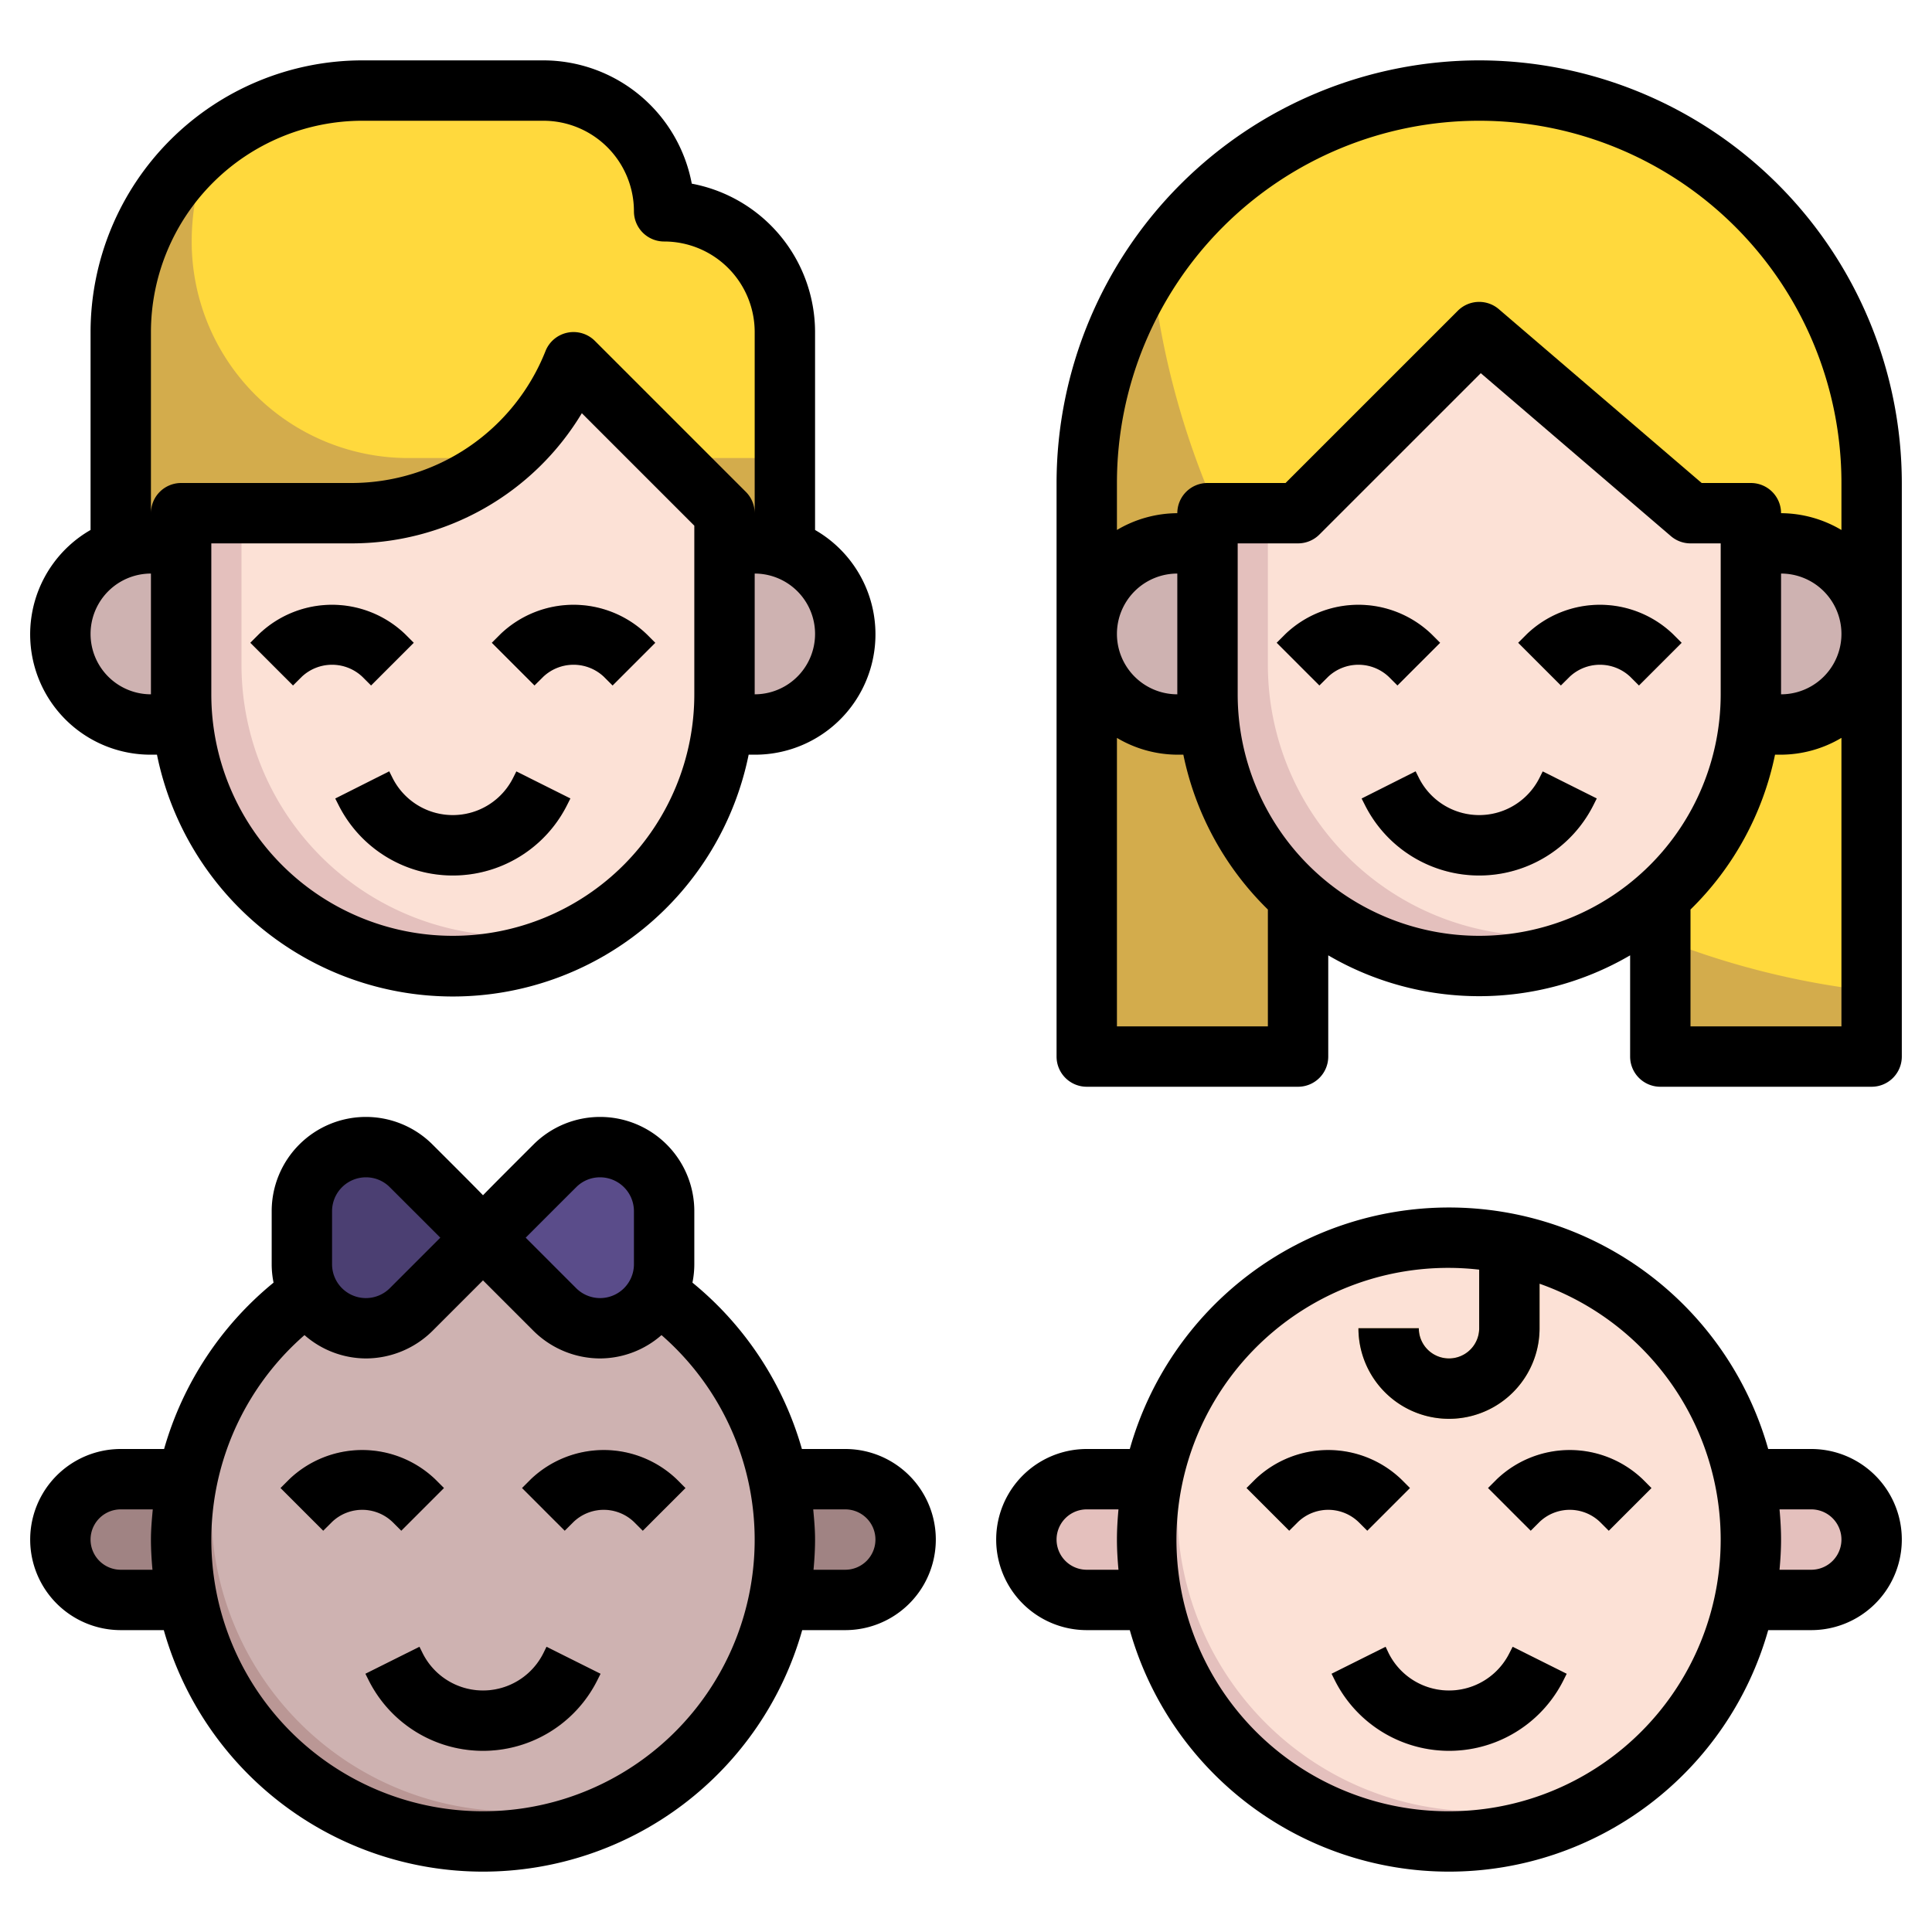<svg height="300" viewBox="0 0 64 64" width="300" xmlns="http://www.w3.org/2000/svg" version="1.1" xmlns:xlink="http://www.w3.org/1999/xlink" xmlns:svgjs="http://svgjs.dev/svgjs"><g width="100%" height="100%" transform="matrix(1,0,0,1,0,0)"><g id="Layer_7" data-name="Layer 7"><path d="m43 29.708v5.292h-7v-19a13 13 0 0 1 13-13 13 13 0 0 1 13 13v19h-7v-5.3z" fill="#d3ac4c" fill-opacity="1" data-original-color="#d3ac4cff" stroke="none" stroke-opacity="1"/><path d="m49 3a12.984 12.984 0 0 0 -10.85 5.846 27.012 27.012 0 0 0 13.917 20.859h2.933v1.375a26.84 26.84 0 0 0 7 1.751v-16.831a13 13 0 0 0 -13-13z" fill="#ffd93d" fill-opacity="1" data-original-color="#e5c77aff" stroke="none" stroke-opacity="1"/><path d="m4 18.173v-7.173a8 8 0 0 1 8-8h6a4 4 0 0 1 4 4 4 4 0 0 1 4 4v7.173" fill="#d3ac4c" fill-opacity="1" data-original-color="#d3ac4cff" stroke="none" stroke-opacity="1"/><path d="m26 11a4 4 0 0 0 -4-4 4 4 0 0 0 -4-4h-6a7.957 7.957 0 0 0 -4.938 1.714 7.959 7.959 0 0 0 -.712 3.286 7.173 7.173 0 0 0 7.173 7.173h12.477z" fill="#ffd93d" fill-opacity="1" data-original-color="#e5c77aff" stroke="none" stroke-opacity="1"/><path d="m24 17v6a9 9 0 0 1 -9 9 9 9 0 0 1 -9-9v-6h5.615a7.953 7.953 0 0 0 7.385-5z" fill="#e4c0bd" fill-opacity="1" data-original-color="#e4c0bdff" stroke="none" stroke-opacity="1"/><path d="m11.614 17h-3.614v5a8.979 8.979 0 0 0 12.021 8.469 8.991 8.991 0 0 0 3.979-7.469v-6l-5-5a7.953 7.953 0 0 1 -7.386 5z" fill="#fce1d6" fill-opacity="1" data-original-color="#fce1d6ff" stroke="none" stroke-opacity="1"/><path d="m6 18h-1a3 3 0 0 0 -3 3 3 3 0 0 0 3 3h1.055" fill="#ceb2b1" fill-opacity="1" data-original-color="#ceb2b1ff" stroke="none" stroke-opacity="1"/><path d="m24 18h1a3 3 0 0 1 3 3 3 3 0 0 1 -3 3h-1.056" fill="#ceb2b1" fill-opacity="1" data-original-color="#ceb2b1ff" stroke="none" stroke-opacity="1"/><path d="m58 17v6a9 9 0 0 1 -9 9 9 9 0 0 1 -9-9v-6h3l6-6 7 6z" fill="#e4c0bd" fill-opacity="1" data-original-color="#e4c0bdff" stroke="none" stroke-opacity="1"/><path d="m58 17h-2l-7-6-6 6h-1v5a8.979 8.979 0 0 0 12.021 8.469 8.991 8.991 0 0 0 3.979-7.469z" fill="#fce1d6" fill-opacity="1" data-original-color="#fce1d6ff" stroke="none" stroke-opacity="1"/><path d="m40 18h-1a3 3 0 0 0 -3 3 3 3 0 0 0 3 3h1.056" fill="#ceb2b1" fill-opacity="1" data-original-color="#ceb2b1ff" stroke="none" stroke-opacity="1"/><path d="m58 18h1a3 3 0 0 1 3 3 3 3 0 0 1 -3 3h-1.056" fill="#ceb2b1" fill-opacity="1" data-original-color="#ceb2b1ff" stroke="none" stroke-opacity="1"/><g fill="#e4c0bd"><path d="m12.292 22.707-.292-.293a1.464 1.464 0 0 0 -2 0l-.293.292-1.415-1.413.293-.293a3.5 3.5 0 0 1 4.828 0l.293.293z" fill="#e4c0bd" fill-opacity="1" data-original-color="#e4c0bdff" stroke="none" stroke-opacity="1"/><path d="m20.292 22.707-.292-.293a1.464 1.464 0 0 0 -2 0l-.293.292-1.414-1.414.292-.292a3.5 3.5 0 0 1 4.828 0l.293.293z" fill="#e4c0bd" fill-opacity="1" data-original-color="#e4c0bdff" stroke="none" stroke-opacity="1"/><path d="m15 29a4.213 4.213 0 0 1 -3.788-2.341l-.106-.209 1.788-.9.106.212a2.235 2.235 0 0 0 4 0l.105-.212 1.79.895-.106.211a4.212 4.212 0 0 1 -3.789 2.344z" fill="#e4c0bd" fill-opacity="1" data-original-color="#e4c0bdff" stroke="none" stroke-opacity="1"/><path d="m46.292 22.707-.292-.293a1.464 1.464 0 0 0 -2 0l-.293.292-1.414-1.414.292-.292a3.5 3.5 0 0 1 4.828 0l.293.293z" fill="#e4c0bd" fill-opacity="1" data-original-color="#e4c0bdff" stroke="none" stroke-opacity="1"/><path d="m54.292 22.707-.292-.293a1.464 1.464 0 0 0 -2 0l-.293.292-1.414-1.414.292-.292a3.5 3.5 0 0 1 4.828 0l.293.293z" fill="#e4c0bd" fill-opacity="1" data-original-color="#e4c0bdff" stroke="none" stroke-opacity="1"/><path d="m49 29a4.213 4.213 0 0 1 -3.788-2.341l-.106-.209 1.788-.9.106.212a2.235 2.235 0 0 0 4 0l.1-.212 1.79.895-.106.211a4.212 4.212 0 0 1 -3.784 2.344z" fill="#e4c0bd" fill-opacity="1" data-original-color="#e4c0bdff" stroke="none" stroke-opacity="1"/></g><path d="m6.2 49h-2.2a2 2 0 0 0 -2 2 2 2 0 0 0 2 2h2.2" fill="#a08383" fill-opacity="1" data-original-color="#a08383ff" stroke="none" stroke-opacity="1"/><path d="m25.8 49h2.2a2 2 0 0 1 2 2 2 2 0 0 1 -2 2h-2.2" fill="#a08383" fill-opacity="1" data-original-color="#a08383ff" stroke="none" stroke-opacity="1"/><path d="m21.771 42.832a10 10 0 1 1 -11.542 0l5.771-1.832z" fill="#ba9795" fill-opacity="1" data-original-color="#ba9795ff" stroke="none" stroke-opacity="1"/><path d="m17 60a9.95 9.95 0 0 0 6.547-2.453 9.986 9.986 0 0 0 -1.776-14.715l-5.771-1.832-5.771 1.832a10.08 10.08 0 0 0 -.794.635 9.995 9.995 0 0 0 7.565 16.533z" fill="#ceb2b1" fill-opacity="1" data-original-color="#ceb2b1ff" stroke="none" stroke-opacity="1"/><path d="m13.293 50.707-.293-.293a1.465 1.465 0 0 0 -2 0l-.293.293-1.414-1.414.293-.293a3.5 3.5 0 0 1 4.828 0l.293.293z" fill="#ba9795" fill-opacity="1" data-original-color="#ba9795ff" stroke="none" stroke-opacity="1"/><path d="m21.293 50.707-.293-.293a1.465 1.465 0 0 0 -2 0l-.293.293-1.414-1.414.293-.293a3.5 3.5 0 0 1 4.828 0l.293.293z" fill="#ba9795" fill-opacity="1" data-original-color="#ba9795ff" stroke="none" stroke-opacity="1"/><path d="m16 58a4.213 4.213 0 0 1 -3.789-2.341l-.105-.21 1.788-.9.106.212a2.236 2.236 0 0 0 4 0l.105-.211 1.789.894-.1.211a4.212 4.212 0 0 1 -3.794 2.345z" fill="#ba9795" fill-opacity="1" data-original-color="#ba9795ff" stroke="none" stroke-opacity="1"/><path d="m16 41-2.381-2.381a2.113 2.113 0 0 0 -1.5-.619 2.122 2.122 0 0 0 -2.119 2.121v1.758a2.122 2.122 0 0 0 2.121 2.121 2.12 2.12 0 0 0 1.5-.621z" fill="#4b3f72" fill-opacity="1" data-original-color="#de7dd1ff" stroke="none" stroke-opacity="1"/><path d="m16 41s1.5-1.5 2.381-2.381a2.113 2.113 0 0 1 1.5-.619 2.122 2.122 0 0 1 2.119 2.121v1.758a2.122 2.122 0 0 1 -2.121 2.121 2.12 2.12 0 0 1 -1.5-.621z" fill="#5a4c8a" fill-opacity="1" data-original-color="#e8aaddff" stroke="none" stroke-opacity="1"/><path d="m38.2 49h-2.2a2 2 0 0 0 -2 2 2 2 0 0 0 2 2h2.2" fill="#e4c0bd" fill-opacity="1" data-original-color="#e4c0bdff" stroke="none" stroke-opacity="1"/><path d="m57.8 49h2.2a2 2 0 0 1 2 2 2 2 0 0 1 -2 2h-2.2" fill="#e4c0bd" fill-opacity="1" data-original-color="#e4c0bdff" stroke="none" stroke-opacity="1"/><circle cx="48" cy="51" fill="#e4c0bd" r="10" fill-opacity="1" data-original-color="#e4c0bdff" stroke="none" stroke-opacity="1"/><path d="m48 41a9.95 9.95 0 0 0 -6.547 2.453 9.99 9.99 0 0 0 14.094 14.094 9.99 9.99 0 0 0 -7.547-16.547z" fill="#fce1d6" fill-opacity="1" data-original-color="#fce1d6ff" stroke="none" stroke-opacity="1"/><path d="m45.293 50.707-.293-.293a1.465 1.465 0 0 0 -2 0l-.293.293-1.414-1.414.293-.293a3.5 3.5 0 0 1 4.828 0l.293.293z" fill="#e4c0bd" fill-opacity="1" data-original-color="#e4c0bdff" stroke="none" stroke-opacity="1"/><path d="m53.293 50.707-.293-.293a1.465 1.465 0 0 0 -2 0l-.293.293-1.414-1.414.293-.293a3.5 3.5 0 0 1 4.828 0l.293.293z" fill="#e4c0bd" fill-opacity="1" data-original-color="#e4c0bdff" stroke="none" stroke-opacity="1"/><path d="m48 58a4.213 4.213 0 0 1 -3.789-2.341l-.1-.21 1.788-.9.106.212a2.236 2.236 0 0 0 4 0l.1-.211 1.789.894-.1.211a4.212 4.212 0 0 1 -3.794 2.345z" fill="#e4c0bd" fill-opacity="1" data-original-color="#e4c0bdff" stroke="none" stroke-opacity="1"/><path d="m51 44v-2.541a10.009 10.009 0 0 0 -2-.409v2.95a1 1 0 0 1 -2 0h-2a3 3 0 0 0 6 0z" fill="#d3ac4c" fill-opacity="1" data-original-color="#d3ac4cff" stroke="none" stroke-opacity="1"/><path d="m45.293 50.707 1.414-1.414-.293-.293a3.5 3.5 0 0 0 -4.828 0l-.293.293 1.414 1.414.293-.292a1.447 1.447 0 0 1 2 0z" fill="#000000" fill-opacity="1" data-original-color="#000000ff" stroke="none" stroke-opacity="1"/><path d="m49.586 49-.293.293 1.414 1.414.293-.292a1.447 1.447 0 0 1 2 0l.293.293 1.414-1.414-.293-.294a3.5 3.5 0 0 0 -4.828 0z" fill="#000000" fill-opacity="1" data-original-color="#000000ff" stroke="none" stroke-opacity="1"/><path d="m50 54.764a2.236 2.236 0 0 1 -4 0l-.1-.212-1.79.893.106.212a4.236 4.236 0 0 0 7.577 0l.106-.211-1.79-.894z" fill="#000000" fill-opacity="1" data-original-color="#000000ff" stroke="none" stroke-opacity="1"/><path d="m60 48h-1.426a10.988 10.988 0 0 0 -21.148 0h-1.426a3 3 0 0 0 0 6h1.426a10.988 10.988 0 0 0 21.148 0h1.426a3 3 0 0 0 0-6zm-24 4a1 1 0 0 1 0-2h1.051c-.03.33-.051.662-.051 1s.021.67.051 1zm12 8a9 9 0 1 1 1-17.941v1.941a1 1 0 0 1 -2 0h-2a3 3 0 0 0 6 0v-1.475a8.994 8.994 0 0 1 -3 17.475zm12-8h-1.051c.03-.33.051-.662.051-1s-.021-.67-.051-1h1.051a1 1 0 0 1 0 2z" fill="#000000" fill-opacity="1" data-original-color="#000000ff" stroke="none" stroke-opacity="1"/><path d="m13.293 50.707 1.414-1.414-.293-.293a3.5 3.5 0 0 0 -4.828 0l-.293.293 1.414 1.414.293-.292a1.447 1.447 0 0 1 2 0z" fill="#000000" fill-opacity="1" data-original-color="#000000ff" stroke="none" stroke-opacity="1"/><path d="m17.586 49-.293.293 1.414 1.414.293-.292a1.447 1.447 0 0 1 2 0l.293.293 1.414-1.414-.293-.294a3.5 3.5 0 0 0 -4.828 0z" fill="#000000" fill-opacity="1" data-original-color="#000000ff" stroke="none" stroke-opacity="1"/><path d="m18 54.764a2.236 2.236 0 0 1 -4 0l-.105-.212-1.79.893.106.212a4.236 4.236 0 0 0 7.577 0l.106-.211-1.79-.894z" fill="#000000" fill-opacity="1" data-original-color="#000000ff" stroke="none" stroke-opacity="1"/><path d="m26.564 48a11.006 11.006 0 0 0 -3.626-5.511 3.063 3.063 0 0 0 .062-.61v-1.757a3.121 3.121 0 0 0 -5.326-2.21c-.751.75-1.286 1.284-1.674 1.682-.388-.4-.922-.932-1.673-1.681a3.121 3.121 0 0 0 -5.327 2.209v1.757a3.063 3.063 0 0 0 .062.61 11.011 11.011 0 0 0 -3.626 5.511h-1.436a3 3 0 0 0 0 6h1.426a10.988 10.988 0 0 0 21.148 0h1.426a3 3 0 0 0 0-6zm-7.475-8.674a1.107 1.107 0 0 1 .79-.326 1.123 1.123 0 0 1 1.121 1.122v1.757a1.121 1.121 0 0 1 -1.914.793l-1.672-1.672c.507-.508 1.186-1.187 1.675-1.674zm-8.089.8a1.123 1.123 0 0 1 1.121-1.126 1.108 1.108 0 0 1 .791.327c.487.486 1.167 1.165 1.674 1.673l-1.672 1.672a1.121 1.121 0 0 1 -1.914-.793zm-7 11.874a1 1 0 0 1 0-2h1.061c-.031.332-.061.664-.061 1s.021.67.051 1zm12 8a8.992 8.992 0 0 1 -5.913-15.773 3.1 3.1 0 0 0 2.034.773 3.142 3.142 0 0 0 2.207-.914l1.672-1.672 1.672 1.672a3.142 3.142 0 0 0 2.207.914 3.1 3.1 0 0 0 2.034-.773 8.992 8.992 0 0 1 -5.913 15.773zm13-9a1 1 0 0 1 -1 1h-1.051c.03-.33.051-.662.051-1s-.03-.668-.061-1h1.061a1 1 0 0 1 1 1z" fill="#000000" fill-opacity="1" data-original-color="#000000ff" stroke="none" stroke-opacity="1"/><path d="m5 25h.2a10 10 0 0 0 19.6 0h.2a3.987 3.987 0 0 0 2-7.444v-6.556a5.009 5.009 0 0 0 -4.084-4.916 5.009 5.009 0 0 0 -4.916-4.084h-6a9.01 9.01 0 0 0 -9 9v6.556a3.987 3.987 0 0 0 2 7.444zm18-2a8 8 0 1 1 -16 0v-5h4.615a8.9 8.9 0 0 0 7.659-4.312l3.726 3.726zm2 0v-4a2 2 0 0 1 0 4zm-20-12a7.008 7.008 0 0 1 7-7h6a3 3 0 0 1 3 3 1 1 0 0 0 1 1 3 3 0 0 1 3 3v6a1 1 0 0 0 -.293-.707l-5-5a1 1 0 0 0 -1.636.335 6.919 6.919 0 0 1 -6.457 4.372h-5.614a1 1 0 0 0 -1 1zm0 8v4a2 2 0 1 1 0-4z" fill="#000000" fill-opacity="1" data-original-color="#000000ff" stroke="none" stroke-opacity="1"/><path d="m49 2a14.017 14.017 0 0 0 -14 14v19a1 1 0 0 0 1 1h7a1 1 0 0 0 1-1v-3.353a9.915 9.915 0 0 0 10 0v3.353a1 1 0 0 0 1 1h7a1 1 0 0 0 1-1v-19a14.016 14.016 0 0 0 -14-14zm-10 21a2 2 0 0 1 0-4zm3 11h-5v-9.556a3.959 3.959 0 0 0 2 .556h.2a9.988 9.988 0 0 0 2.8 5.129zm-1-11v-5h2a1 1 0 0 0 .707-.293l5.346-5.345 6.3 5.4a.994.994 0 0 0 .647.238h1v5a8 8 0 0 1 -16 0zm15 11v-3.871a9.988 9.988 0 0 0 2.8-5.129h.2a3.953 3.953 0 0 0 2-.557v9.557zm3-15a2 2 0 0 1 0 4zm2-1.443a3.953 3.953 0 0 0 -2-.557 1 1 0 0 0 -1-1h-1.63l-6.72-5.759a1 1 0 0 0 -1.357.052l-5.708 5.707h-2.585a1 1 0 0 0 -1 1 3.959 3.959 0 0 0 -2 .556v-1.556a12 12 0 0 1 24 0z" fill="#000000" fill-opacity="1" data-original-color="#000000ff" stroke="none" stroke-opacity="1"/><path d="m12.292 22.707 1.414-1.414-.293-.293a3.5 3.5 0 0 0 -4.828 0l-.293.293 1.414 1.414.294-.292a1.464 1.464 0 0 1 2 0z" fill="#000000" fill-opacity="1" data-original-color="#000000ff" stroke="none" stroke-opacity="1"/><path d="m16.585 21-.293.293 1.414 1.414.294-.292a1.464 1.464 0 0 1 2 0l.293.293 1.414-1.414-.294-.294a3.5 3.5 0 0 0 -4.828 0z" fill="#000000" fill-opacity="1" data-original-color="#000000ff" stroke="none" stroke-opacity="1"/><path d="m17 25.764a2.235 2.235 0 0 1 -4 0l-.106-.212-1.788.9.106.209a4.236 4.236 0 0 0 7.577 0l.106-.211-1.79-.895z" fill="#000000" fill-opacity="1" data-original-color="#000000ff" stroke="none" stroke-opacity="1"/><path d="m46.292 22.707 1.414-1.414-.293-.293a3.5 3.5 0 0 0 -4.828 0l-.293.293 1.414 1.414.294-.292a1.464 1.464 0 0 1 2 0z" fill="#000000" fill-opacity="1" data-original-color="#000000ff" stroke="none" stroke-opacity="1"/><path d="m55.413 21a3.5 3.5 0 0 0 -4.828 0l-.293.293 1.414 1.414.294-.292a1.464 1.464 0 0 1 2 0l.293.293 1.414-1.414z" fill="#000000" fill-opacity="1" data-original-color="#000000ff" stroke="none" stroke-opacity="1"/><path d="m51 25.764a2.235 2.235 0 0 1 -4 0l-.106-.212-1.788.9.106.209a4.236 4.236 0 0 0 7.577 0l.106-.211-1.79-.895z" fill="#000000" fill-opacity="1" data-original-color="#000000ff" stroke="none" stroke-opacity="1"/></g></g></svg>